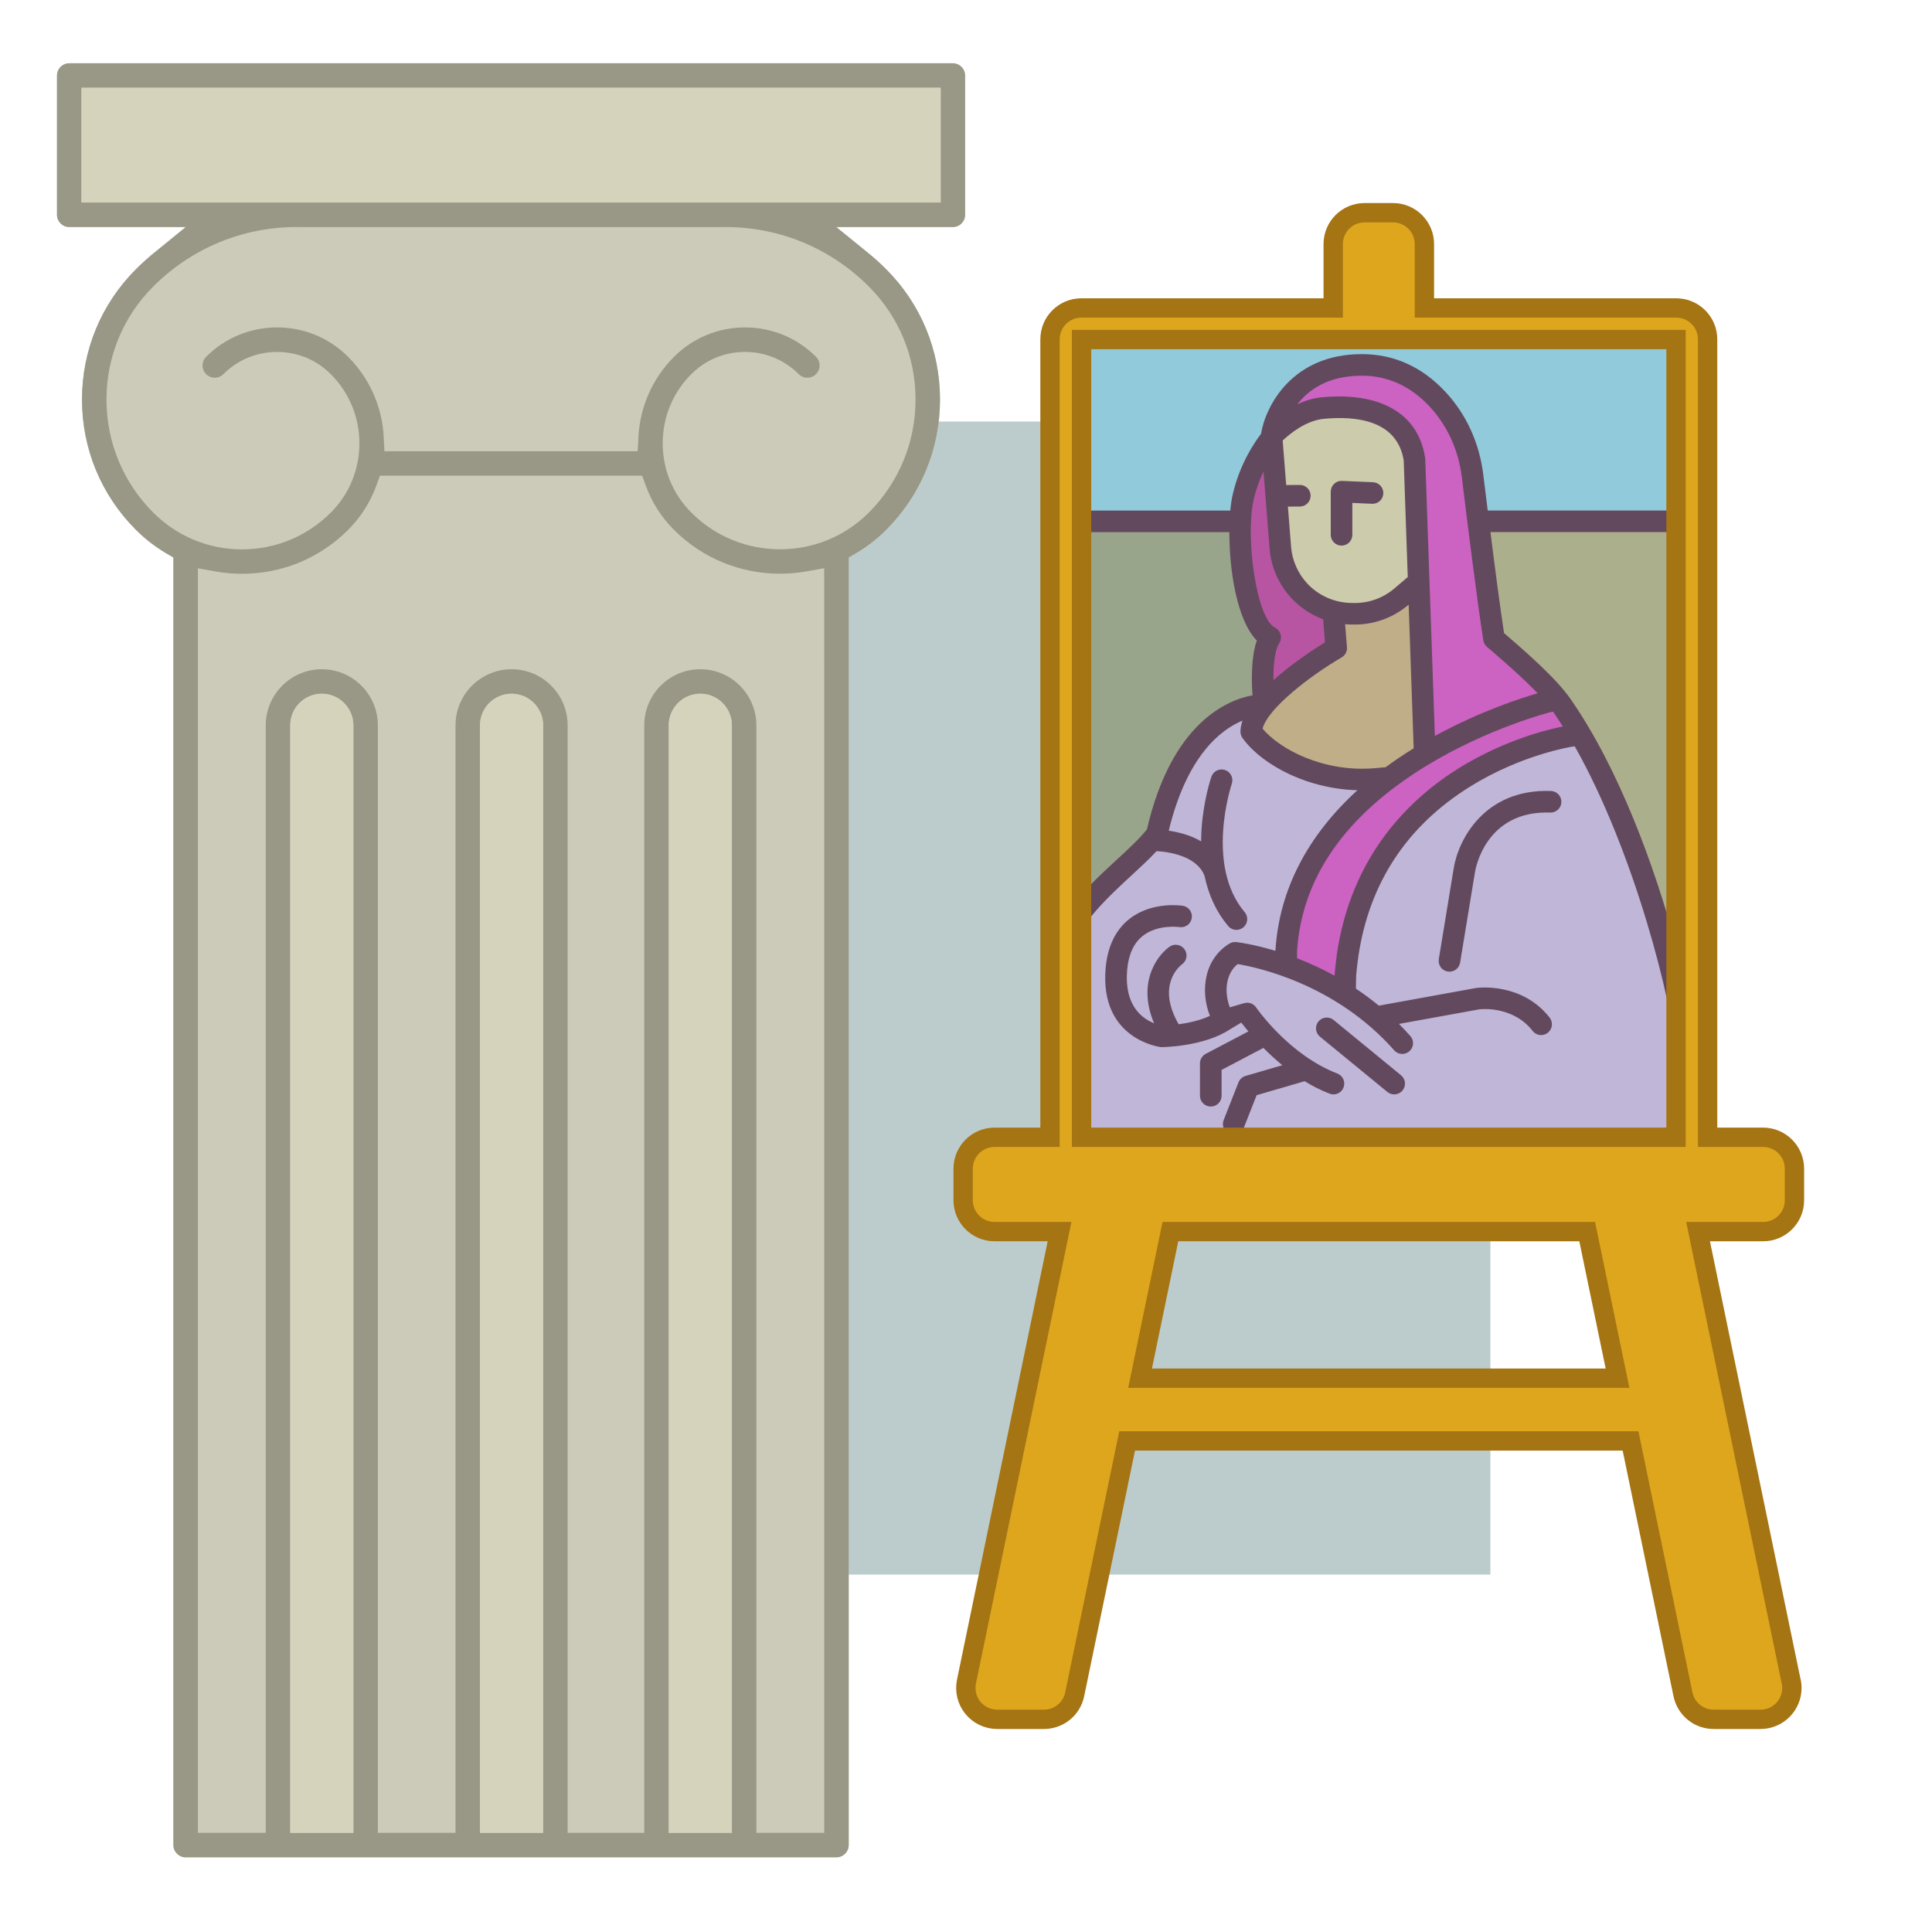 <?xml version="1.0" encoding="utf-8"?>
<!-- Generator: Adobe Illustrator 14.0.0, SVG Export Plug-In . SVG Version: 6.00 Build 43363)  -->
<!DOCTYPE svg PUBLIC "-//W3C//DTD SVG 1.1//EN" "http://www.w3.org/Graphics/SVG/1.1/DTD/svg11.dtd">
<svg version="1.1" id="Layer_1" xmlns="http://www.w3.org/2000/svg" xmlns:xlink="http://www.w3.org/1999/xlink" x="0px" y="0px"
	 width="100px" height="100px" viewBox="0 0 100 100" enable-background="new 0 0 100 100" xml:space="preserve">
<rect x="21.938" y="21.818" fill="#BCCCCC" width="55.205" height="59.682"/>
<g>
	<path fill="#CCCAB8" d="M9.608,96.134c-0.349,0-0.633-0.285-0.633-0.634V28.857l-0.377-0.222c-0.567-0.334-1.092-0.741-1.559-1.207
		c-1.803-1.803-2.795-4.198-2.795-6.749c0-2.55,0.993-4.946,2.796-6.748c0.288-0.288,0.593-0.564,0.909-0.822l1.668-1.358H3.583
		c-0.35,0-0.633-0.285-0.633-0.635V3.91c0-0.351,0.284-0.634,0.633-0.634h45.738c0.35,0,0.633,0.284,0.633,0.634v7.207
		c0,0.35-0.284,0.635-0.633,0.635h-6.034l1.669,1.358c0.319,0.26,0.625,0.536,0.907,0.82c1.802,1.801,2.792,4.197,2.792,6.749
		c0,2.554-0.991,4.949-2.792,6.75c-0.465,0.466-0.99,0.872-1.557,1.204l-0.377,0.223V95.5c0,0.349-0.284,0.634-0.635,0.634"/>
	<path fill="#999785" d="M9.608,96.134c-0.349,0-0.633-0.285-0.633-0.634V28.857l-0.377-0.222c-0.567-0.334-1.092-0.741-1.559-1.207
		c-1.803-1.803-2.795-4.198-2.795-6.749c0-2.55,0.993-4.946,2.796-6.748c0.288-0.288,0.593-0.564,0.909-0.822l1.668-1.358H3.583
		c-0.35,0-0.633-0.285-0.633-0.635V3.91c0-0.351,0.284-0.634,0.633-0.634h45.738c0.35,0,0.633,0.284,0.633,0.634v7.207
		c0,0.35-0.284,0.635-0.633,0.635h-6.034l1.669,1.358c0.319,0.26,0.625,0.536,0.907,0.82c1.802,1.801,2.792,4.197,2.792,6.749
		c0,2.554-0.991,4.949-2.792,6.75c-0.465,0.466-0.99,0.872-1.557,1.204l-0.377,0.223V95.5c0,0.349-0.284,0.634-0.635,0.634
		 M36.248,35.907c-0.902,0-1.635,0.733-1.635,1.636v57.324h3.269V37.543C37.882,36.641,37.148,35.907,36.248,35.907L36.248,35.907z
		 M26.479,35.907c-0.901,0-1.634,0.733-1.634,1.636v57.324h3.269V37.543C28.113,36.641,27.38,35.907,26.479,35.907L26.479,35.907z
		 M16.656,35.907c-0.9,0-1.633,0.733-1.633,1.636v57.324h3.268V37.543C18.291,36.641,17.558,35.907,16.656,35.907L16.656,35.907z
		 M33.347,94.867V37.543c0-1.602,1.301-2.903,2.901-2.903l0,0c1.599,0,2.901,1.302,2.901,2.903v57.324h3.514L42.661,29.41
		l-0.901,0.162c-0.456,0.082-0.921,0.122-1.385,0.122c-2.076,0-4.024-0.806-5.487-2.266c-0.655-0.656-1.149-1.43-1.466-2.301
		l-0.183-0.505H19.667l-0.185,0.505c-0.316,0.871-0.811,1.645-1.466,2.301c-1.466,1.466-3.416,2.271-5.489,2.271
		c-0.458,0-0.924-0.041-1.384-0.124l-0.9-0.161v65.452h3.513V37.543c0-1.602,1.302-2.903,2.901-2.903s2.901,1.302,2.901,2.903
		v57.324h4.02V37.543c0-1.602,1.302-2.903,2.902-2.903s2.901,1.302,2.901,2.903v57.324H33.347z M4.217,10.483h44.472V4.542H4.217
		V10.483z M15.36,11.751c-2.803,0-5.441,1.093-7.425,3.076c-1.563,1.563-2.424,3.642-2.424,5.853s0.861,4.288,2.424,5.854
		c1.227,1.226,2.858,1.902,4.592,1.902c1.734,0,3.366-0.677,4.593-1.902c0.956-0.956,1.483-2.23,1.483-3.586
		s-0.528-2.628-1.483-3.584c-0.741-0.74-1.729-1.148-2.778-1.148c-1.05,0-2.037,0.408-2.778,1.148
		c-0.12,0.12-0.278,0.187-0.448,0.187c-0.169,0-0.328-0.066-0.447-0.187c-0.248-0.247-0.248-0.648,0-0.896
		c0.979-0.98,2.284-1.52,3.674-1.52c1.39,0,2.694,0.539,3.674,1.52c1.112,1.11,1.766,2.589,1.844,4.161l0.036,0.728h13.11
		l0.037-0.728c0.078-1.572,0.733-3.051,1.844-4.161c0.98-0.98,2.286-1.52,3.675-1.52c1.389,0,2.694,0.539,3.672,1.52
		c0.122,0.12,0.187,0.278,0.187,0.448c0,0.169-0.065,0.328-0.187,0.447c-0.118,0.12-0.277,0.187-0.448,0.187
		c-0.169,0-0.328-0.066-0.448-0.187c-0.741-0.74-1.729-1.148-2.777-1.148c-1.05,0-2.038,0.408-2.779,1.148
		c-0.956,0.956-1.482,2.229-1.482,3.584s0.527,2.63,1.483,3.586c1.226,1.225,2.856,1.898,4.592,1.898
		c1.736,0,3.368-0.674,4.592-1.898c1.56-1.562,2.42-3.642,2.42-5.854c0-2.212-0.86-4.291-2.42-5.852
		c-1.984-1.983-4.619-3.076-7.42-3.076l-0.242,0.003H15.612L15.36,11.751z"/>
	<path fill="#D6D3BD" d="M36.248,35.907c-0.902,0-1.635,0.733-1.635,1.636v57.324h3.269V37.543
		C37.882,36.641,37.148,35.907,36.248,35.907L36.248,35.907z"/>
	<path fill="#D6D3BD" d="M26.479,35.907c-0.901,0-1.634,0.733-1.634,1.636v57.324h3.269V37.543
		C28.113,36.641,27.38,35.907,26.479,35.907L26.479,35.907z"/>
	<path fill="#D6D3BD" d="M16.656,35.907c-0.9,0-1.633,0.733-1.633,1.636v57.324h3.268V37.543
		C18.291,36.641,17.558,35.907,16.656,35.907L16.656,35.907z"/>
	<rect x="4.217" y="4.542" fill="#D6D3BD" width="44.472" height="5.941"/>
</g>
<g>
	<rect x="55.303" y="16.809" fill="#63495E" width="32.197" height="43.691"/>
	<g>
		<path fill="#CC62C2" d="M77.164,33.652l-0.201-0.174c-0.1-0.086-0.166-0.205-0.187-0.335c-0.306-1.938-0.827-6.116-1.111-8.434
			c-0.173-1.418-0.754-2.689-1.68-3.678c-0.986-1.052-2.162-1.585-3.497-1.585c-1.735,0-2.749,0.72-3.339,1.479
			c0.383-0.179,0.809-0.317,1.263-0.36c3.05-0.29,5,0.848,5.351,3.123c0.003,0.021,0.005,0.043,0.007,0.065l0.219,6.336
			c0,0.003,0.001,0.006,0.001,0.009l0.279,7.995c2.346-1.283,4.479-1.967,5.318-2.21C78.794,35.056,77.751,34.158,77.164,33.652z"/>
		<path fill="#CC62C2" d="M67.136,49.6c0.604,0.233,1.262,0.528,1.939,0.901c0.004-0.092,0.077-0.802,0.114-1.063
			c0.744-5.202,3.827-8.134,6.348-9.695c2.333-1.441,4.561-1.983,5.355-2.142c-0.165-0.262-0.333-0.517-0.504-0.764
			c-0.056,0.009-0.109,0.017-0.156,0.029c-0.031,0.009-3.199,0.817-6.391,2.765c-4.202,2.564-6.457,5.79-6.704,9.584
			C67.131,49.326,67.139,49.468,67.136,49.6z"/>
		<path fill="#BFAE88" d="M69.443,34.027c-1.595,0.927-3.821,2.629-4.093,3.689c0.871,1.042,3.131,2.286,5.855,2.042
			c0.095-0.009,0.287-0.03,0.512-0.046c0.458-0.339,0.944-0.665,1.455-0.98l-0.26-7.438l-0.006,0.005
			c-0.801,0.687-1.823,1.05-2.876,1.027l-0.15-0.002c-0.085-0.002-0.171-0.008-0.256-0.015l0.094,1.191
			C69.737,33.714,69.629,33.92,69.443,34.027z"/>
		<path fill="#CCCBAC" d="M66.392,22.815l0.181,2.29l0.702-0.005c0.001,0,0.002,0,0.004,0c0.307,0,0.556,0.248,0.559,0.555
			c0.002,0.308-0.246,0.56-0.554,0.563l-0.622,0.004l0.164,2.077c0.027,0.353,0.114,0.697,0.259,1.024
			c0.143,0.326,0.34,0.623,0.581,0.882c0.577,0.619,1.394,0.983,2.239,1.002l0.149,0.003c0.783,0.018,1.536-0.252,2.127-0.759
			l0.684-0.584l-0.21-6.039c-0.34-2.069-2.434-2.312-4.137-2.149c-0.924,0.087-1.76,0.777-2.112,1.107
			C66.401,22.795,66.396,22.806,66.392,22.815z M68.88,25.449c0-0.152,0.062-0.298,0.173-0.404c0.108-0.105,0.255-0.162,0.409-0.154
			l1.605,0.069c0.309,0.014,0.547,0.274,0.533,0.583c-0.013,0.308-0.272,0.547-0.582,0.533l-1.021-0.045v1.651
			c0,0.308-0.251,0.558-0.56,0.558c-0.308,0-0.558-0.25-0.558-0.558V25.449z"/>
		<path fill="#99A58B" d="M57.807,44.494c0.599-0.552,1.166-1.074,1.557-1.564c1.284-5.544,4.18-6.704,5.466-6.942
			c-0.054-0.724-0.082-1.958,0.222-2.832c-1.023-1.042-1.425-3.614-1.421-5.613h-8.327v19.584
			C56.047,46.118,56.963,45.272,57.807,44.494z"/>
		<path fill="#ACAF8C" d="M77.849,32.768l0.045,0.039c0.915,0.789,2.618,2.255,3.382,3.351c2.54,3.643,4.391,8.767,5.475,12.788
			V27.542h-9.606C77.384,29.446,77.654,31.501,77.849,32.768z"/>
		<path fill="#91CADB" d="M55.303,16.809v9.617h8.377c0.029-0.313,0.07-0.593,0.124-0.823c0.358-1.563,1.104-2.674,1.465-3.144
			c0.238-1.455,1.62-4.13,5.22-4.13c1.656,0,3.107,0.652,4.312,1.939c1.089,1.162,1.771,2.65,1.974,4.305
			c0.066,0.535,0.145,1.169,0.229,1.852h9.747v-9.617H55.303z"/>
		<path fill="#B755A2" d="M65.713,28.385l-0.315-3.984c-0.194,0.412-0.379,0.9-0.506,1.452c-0.443,1.927,0.131,6.148,1.102,6.634
			c0.142,0.071,0.246,0.198,0.288,0.352c0.042,0.152,0.018,0.316-0.069,0.45c-0.235,0.369-0.308,1.156-0.3,1.914
			c0.224-0.199,0.466-0.403,0.734-0.614c0.77-0.603,1.526-1.092,1.933-1.343l-0.095-1.192c-0.617-0.23-1.182-0.6-1.636-1.085
			c-0.328-0.353-0.592-0.754-0.787-1.195C65.867,29.329,65.749,28.862,65.713,28.385z"/>
		<path fill="#BFB6D8" d="M81.362,38.65c-0.043,0.006-2.622,0.415-5.271,2.064c-3.272,2.037-5.215,4.985-5.78,8.771
			c-0.042,0.282-0.076,0.569-0.104,0.861c-0.017,0.18-0.02,0.53-0.026,0.825c0.397,0.265,0.796,0.558,1.188,0.882l5.021-0.913
			c0.007-0.001,0.015-0.002,0.023-0.003c0.096-0.013,2.358-0.302,3.796,1.535c0.19,0.243,0.147,0.593-0.096,0.784
			c-0.103,0.079-0.223,0.119-0.344,0.119c-0.165,0-0.33-0.075-0.439-0.215c-1.008-1.288-2.623-1.134-2.756-1.118l-4.164,0.756
			c0.199,0.2,0.397,0.407,0.589,0.626c0.204,0.231,0.183,0.583-0.049,0.788c-0.106,0.093-0.238,0.139-0.369,0.139
			c-0.155,0-0.309-0.063-0.419-0.189c-3.048-3.456-7.154-4.307-8.099-4.461c-0.264,0.211-0.44,0.502-0.524,0.868
			c-0.098,0.43-0.05,0.941,0.117,1.371l0.741-0.217c0.233-0.068,0.483,0.021,0.62,0.222c0.017,0.024,1.686,2.452,4.204,3.42
			c0.288,0.112,0.432,0.435,0.32,0.723c-0.085,0.222-0.296,0.358-0.521,0.358c-0.066,0-0.134-0.012-0.2-0.037
			c-0.456-0.176-0.887-0.398-1.292-0.646l-2.485,0.724l-0.667,1.698c-0.086,0.221-0.298,0.354-0.521,0.354
			c-0.067,0-0.136-0.012-0.203-0.038c-0.287-0.112-0.429-0.438-0.316-0.724l0.768-1.954c0.064-0.161,0.198-0.283,0.364-0.332
			l1.905-0.556c-0.362-0.298-0.691-0.604-0.979-0.896l-2.165,1.139v1.339c0,0.308-0.25,0.557-0.559,0.557s-0.56-0.249-0.56-0.557
			V55.04c0-0.207,0.116-0.397,0.3-0.494l2.207-1.16c-0.149-0.177-0.276-0.336-0.369-0.458c0,0-0.547,0.328-0.57,0.343
			c-1.382,0.922-3.56,0.931-3.579,0.929c-0.032-0.003-3.193-0.38-2.871-4.093c0.1-1.127,0.517-1.986,1.241-2.552
			c1.168-0.912,2.689-0.682,2.754-0.672c0.304,0.049,0.511,0.334,0.463,0.64c-0.048,0.304-0.334,0.509-0.638,0.463
			c-0.014-0.002-1.12-0.158-1.897,0.455c-0.467,0.368-0.74,0.962-0.81,1.764c-0.161,1.85,0.785,2.519,1.394,2.758
			c-0.857-2.024,0.079-3.442,0.795-3.958c0.25-0.18,0.599-0.124,0.779,0.127c0.179,0.248,0.124,0.595-0.123,0.776
			c-0.15,0.113-1.336,1.098-0.178,3.108c0.479-0.063,1.085-0.189,1.618-0.435c-0.26-0.646-0.329-1.394-0.176-2.062
			c0.166-0.726,0.576-1.306,1.185-1.678c0.105-0.066,0.23-0.093,0.352-0.079c0.082,0.009,0.874,0.104,2.027,0.453
			c0.003-0.025,0.006-0.05,0.007-0.074c0.201-3.082,1.652-5.882,4.239-8.238c-1.419-0.04-2.57-0.409-3.341-0.749
			c-1.135-0.501-2.087-1.217-2.611-1.96c-0.071-0.101-0.107-0.221-0.103-0.343c0.008-0.179,0.043-0.363,0.105-0.552
			c-1.141,0.474-2.878,1.83-3.817,5.697c0.494,0.072,1.118,0.226,1.677,0.551c0.002-0.206,0.007-0.413,0.021-0.626
			c0.101-1.514,0.492-2.669,0.51-2.717c0.1-0.292,0.417-0.447,0.71-0.347c0.29,0.1,0.445,0.417,0.347,0.708
			c-0.015,0.042-1.402,4.204,0.665,6.647c0.199,0.236,0.17,0.588-0.065,0.787c-0.104,0.089-0.233,0.132-0.361,0.132
			c-0.157,0-0.315-0.067-0.426-0.198c-0.601-0.708-1.012-1.588-1.226-2.6c-0.412-1.063-1.913-1.246-2.484-1.277
			c-0.383,0.414-0.831,0.828-1.299,1.259c-1.226,1.13-2.61,2.409-3.261,4.076v10.266H86.75v-5.085
			C86.572,52,84.628,44.145,81.508,38.63C81.446,38.639,81.395,38.646,81.362,38.65z M72.596,56.441
			c-0.11,0.134-0.271,0.204-0.433,0.204c-0.124,0-0.249-0.042-0.354-0.127l-3.489-2.86c-0.238-0.196-0.273-0.548-0.077-0.786
			c0.195-0.238,0.546-0.273,0.785-0.078l3.488,2.861C72.756,55.851,72.791,56.202,72.596,56.441z M80.239,42.058
			c-3.365-0.118-3.875,2.954-3.895,3.085l-0.769,4.683c-0.045,0.273-0.282,0.468-0.55,0.468c-0.031,0-0.062-0.002-0.093-0.008
			c-0.303-0.049-0.509-0.336-0.46-0.641l0.768-4.677c0.218-1.442,1.559-4.155,5.038-4.026c0.309,0.011,0.549,0.269,0.538,0.577
			C80.807,41.829,80.544,42.069,80.239,42.058z"/>
	</g>
	<g>
		<path fill="#DDA61D" stroke="#A57413" d="M91.256,58.865h-2.87V17.563c0-0.896-0.727-1.623-1.623-1.623H73.727v-3.307
			c0-0.896-0.727-1.623-1.624-1.623h-1.474c-0.896,0-1.623,0.727-1.623,1.623v3.307H55.969c-0.895,0-1.621,0.727-1.621,1.623v41.303
			h-2.871c-0.897,0-1.625,0.728-1.625,1.625v1.633c0,0.896,0.728,1.624,1.625,1.624h3.365l-4.818,23.292
			c-0.099,0.477,0.022,0.975,0.33,1.354c0.309,0.377,0.771,0.598,1.26,0.598h2.423c0.77,0,1.434-0.539,1.589-1.296l2.714-13.113
			h26.056l2.713,13.113c0.156,0.757,0.818,1.296,1.589,1.296h2.423c0,0,0.002,0,0.005,0c0.896,0,1.622-0.727,1.622-1.624
			c0-0.154-0.023-0.305-0.062-0.448l-4.794-23.171h3.365c0.898,0,1.624-0.728,1.624-1.624V60.49
			C92.88,59.594,92.154,58.865,91.256,58.865z M55.982,17.575H86.75v41.29H55.982V17.575z M83.723,71.335H59.01l1.57-7.588h21.572
			L83.723,71.335z"/>
	</g>
</g>
</svg>
